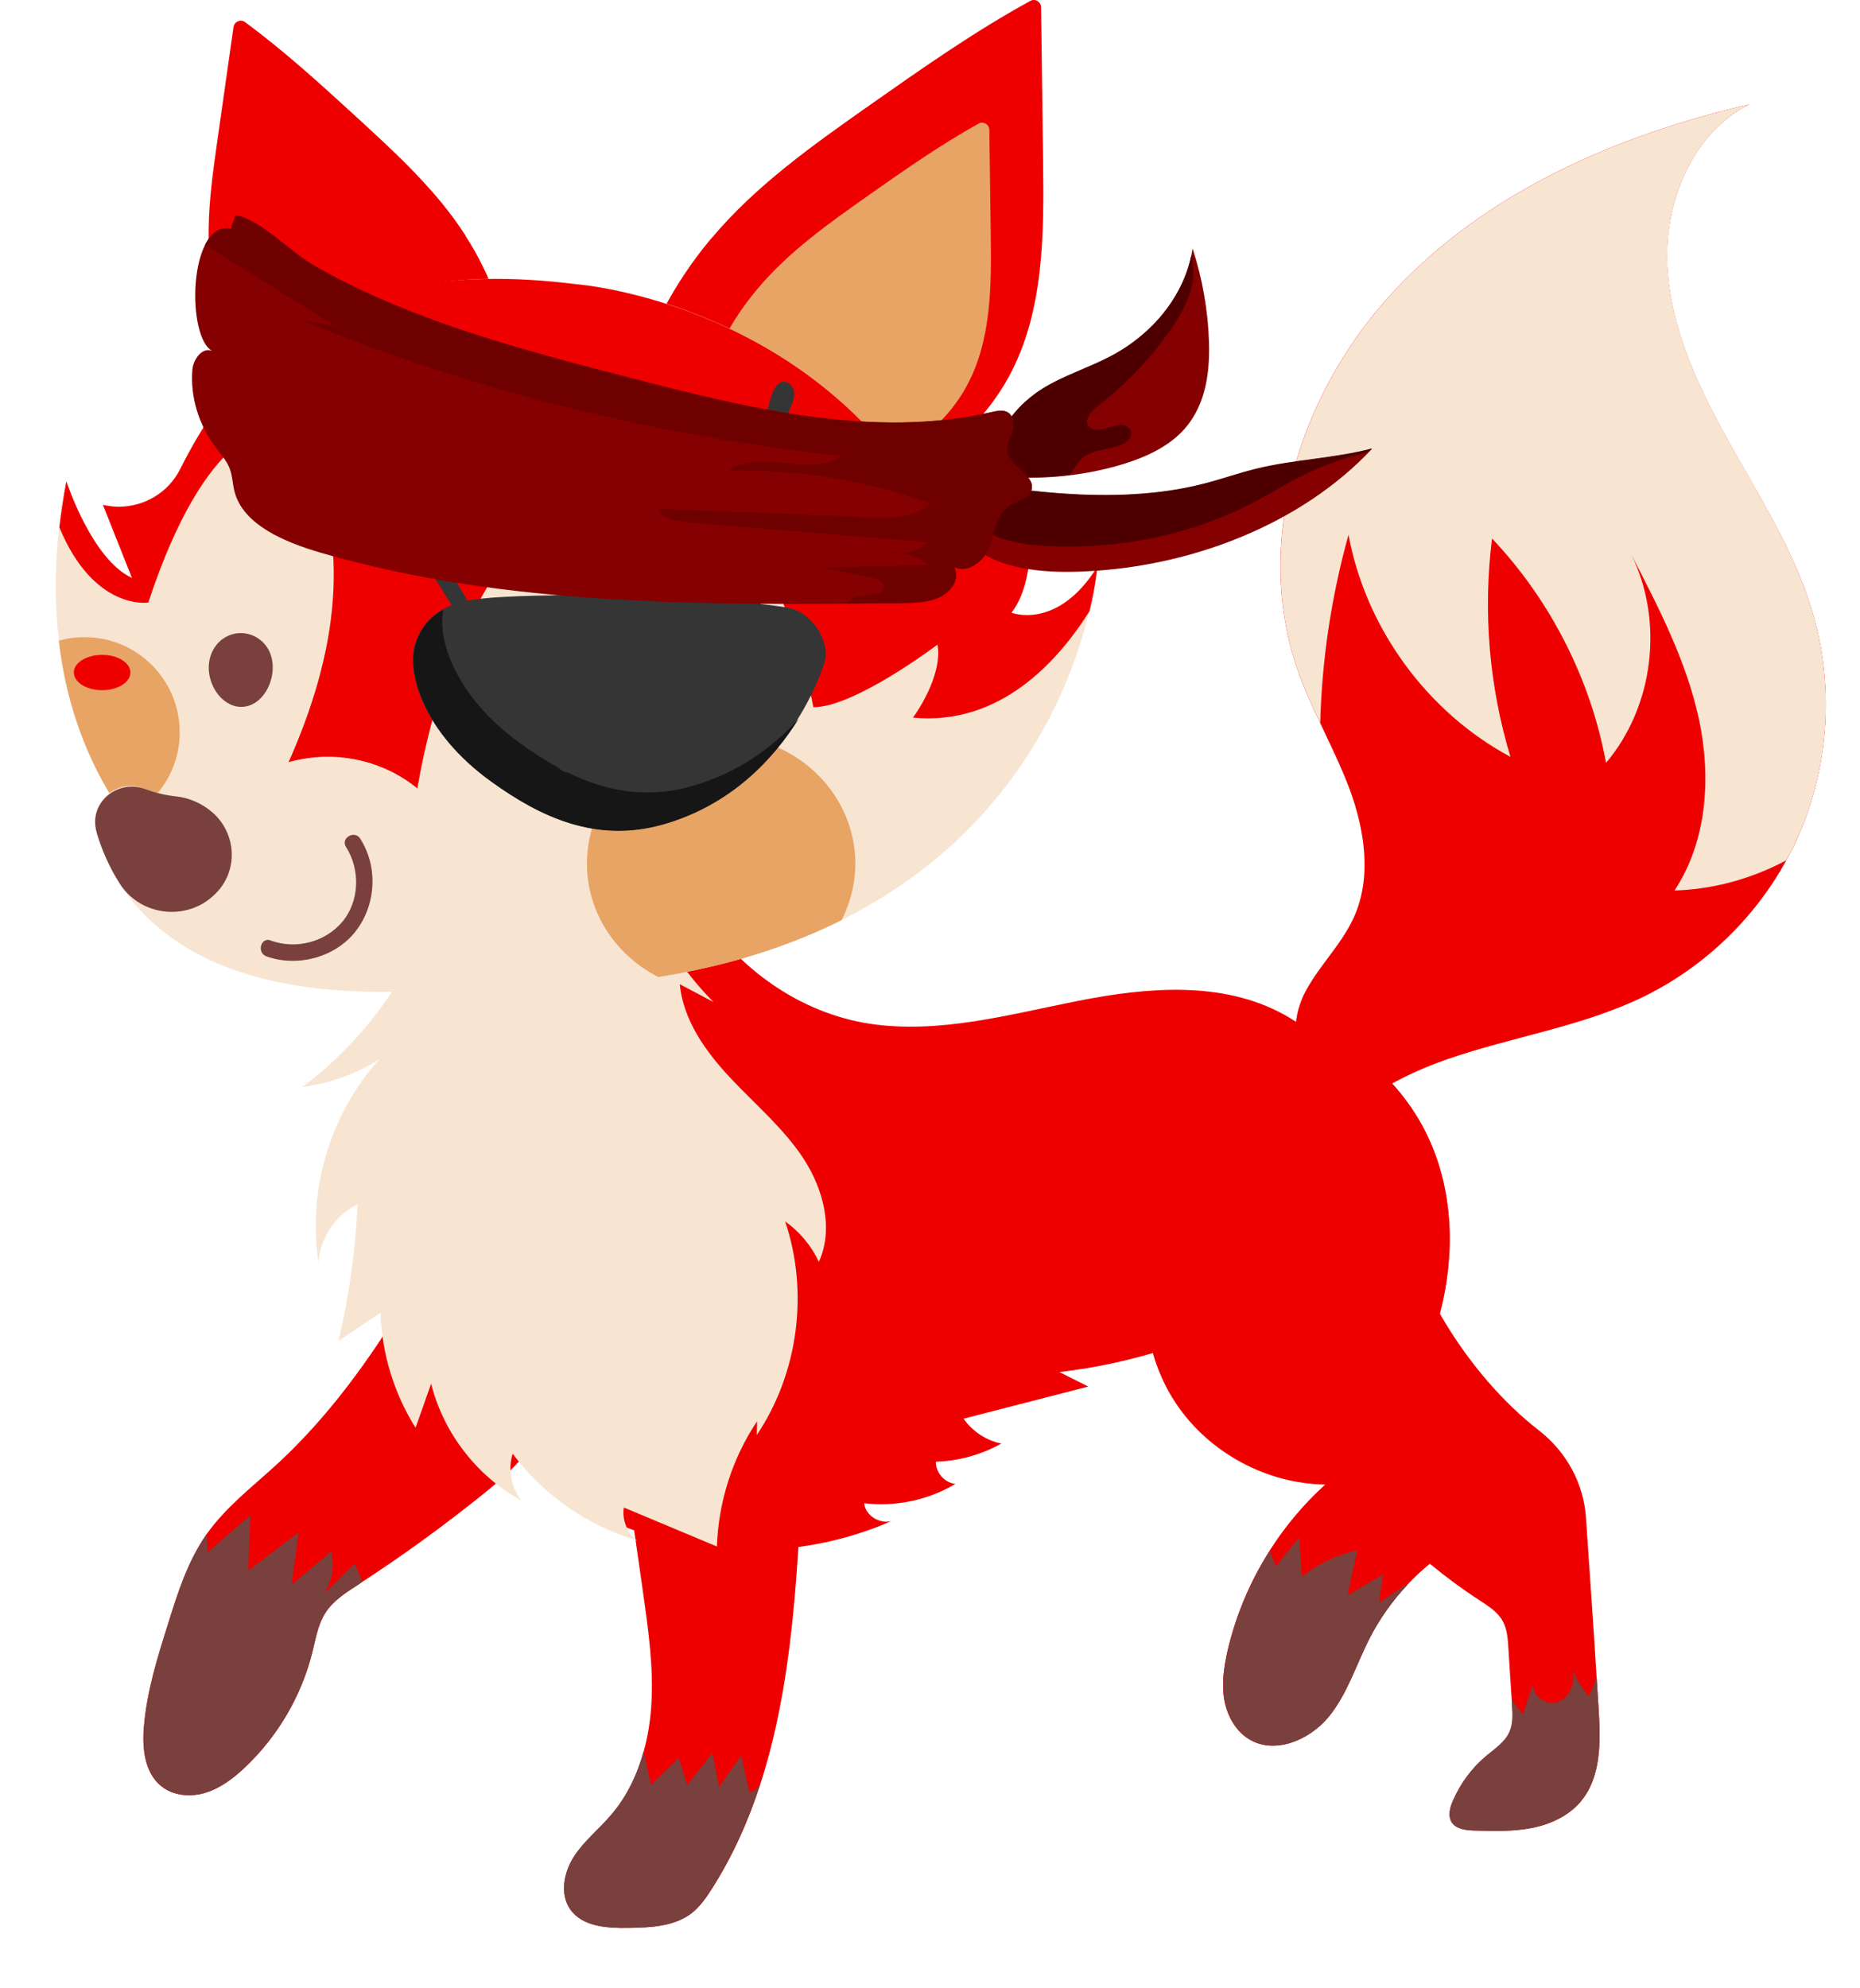 <svg width="29" height="31" viewBox="0 0 29 31" fill="none" xmlns="http://www.w3.org/2000/svg">
<path d="M23.418 22.48C23.227 22.244 22.964 22.082 22.703 21.926C22.517 21.814 22.313 21.687 22.248 21.479C22.183 21.277 22.266 21.061 22.335 20.86C22.685 19.859 22.721 18.72 22.279 17.755C21.924 16.981 21.265 16.35 20.474 16.029C19.686 15.708 18.772 15.699 17.977 16.005L18.055 19.27C17.722 20.12 17.832 21.134 18.344 21.892C18.855 22.65 19.751 23.134 20.665 23.145C19.912 23.825 19.372 24.741 19.142 25.729C19.084 25.978 19.046 26.235 19.085 26.487C19.127 26.739 19.258 26.986 19.475 27.117C19.874 27.356 20.413 27.129 20.71 26.77C21.008 26.411 21.142 25.949 21.356 25.535C21.67 24.924 22.161 24.405 22.754 24.059C23.086 23.865 23.483 23.689 23.612 23.326C23.713 23.042 23.606 22.715 23.416 22.48H23.418Z" fill="#EF0000"/>
<g style="mix-blend-mode:multiply" opacity="0.55">
<path d="M23.613 23.326C23.485 23.689 23.089 23.865 22.756 24.059C22.594 24.155 22.438 24.262 22.293 24.382C22.166 24.483 22.05 24.594 21.939 24.712C21.709 24.957 21.512 25.234 21.357 25.535C21.143 25.949 21.009 26.409 20.712 26.77C20.414 27.129 19.876 27.358 19.479 27.117C19.259 26.984 19.129 26.739 19.087 26.487C19.045 26.237 19.087 25.98 19.141 25.729C19.27 25.18 19.493 24.654 19.796 24.179C20.037 23.798 20.331 23.45 20.665 23.145C19.749 23.134 18.853 22.65 18.342 21.892C17.832 21.134 17.72 20.12 18.053 19.27L17.975 16.005C18.77 15.699 19.682 15.708 20.472 16.029C21.261 16.35 21.921 16.983 22.277 17.757C22.665 18.602 22.685 19.58 22.447 20.483C22.413 20.612 22.375 20.735 22.331 20.86C22.262 21.061 22.179 21.275 22.244 21.478C22.309 21.685 22.513 21.812 22.699 21.925C22.959 22.081 23.224 22.244 23.414 22.478C23.604 22.712 23.711 23.038 23.61 23.325L23.613 23.326Z" fill="#EF0000"/>
</g>
<path d="M21.941 24.696V24.714C21.711 24.959 21.513 25.236 21.359 25.537C21.145 25.951 21.011 26.411 20.714 26.772C20.416 27.131 19.878 27.36 19.48 27.118C19.261 26.986 19.131 26.741 19.089 26.489C19.047 26.239 19.089 25.981 19.143 25.731C19.272 25.182 19.495 24.656 19.798 24.181C19.834 24.259 19.863 24.34 19.889 24.422C20.01 24.271 20.13 24.119 20.257 23.972C20.269 24.175 20.284 24.378 20.297 24.58C20.55 24.382 20.848 24.24 21.162 24.17C21.111 24.405 21.058 24.641 21.009 24.877C21.192 24.766 21.377 24.656 21.562 24.547C21.541 24.692 21.521 24.839 21.503 24.984C21.649 24.888 21.796 24.79 21.943 24.694L21.941 24.696Z" fill="#79403D"/>
<path d="M28.026 13.064C27.973 13.184 27.913 13.3 27.85 13.414C27.353 14.322 26.571 15.073 25.639 15.532C24.674 16.005 23.584 16.16 22.567 16.513C21.548 16.867 20.53 17.511 20.189 18.532L20.619 16.8C20.227 16.646 20.133 16.143 20.247 15.726C20.266 15.659 20.291 15.592 20.318 15.53C20.529 15.09 20.908 14.747 21.109 14.301C21.39 13.681 21.279 12.948 21.044 12.308C20.911 11.954 20.744 11.615 20.583 11.272C20.451 10.997 20.325 10.717 20.226 10.429C19.535 8.421 20.276 6.107 21.722 4.551C23.167 2.994 25.207 2.107 27.276 1.626C26.383 2.071 25.945 3.153 25.996 4.149C26.047 5.146 26.498 6.077 26.988 6.947C27.026 7.014 27.064 7.083 27.102 7.15C27.559 7.952 28.042 8.75 28.285 9.638C28.599 10.764 28.504 11.996 28.026 13.06V13.064Z" fill="#EF0000"/>
<g style="mix-blend-mode:multiply" opacity="0.55">
<path d="M28.025 13.064C27.973 13.184 27.913 13.3 27.849 13.414C27.353 14.323 26.571 15.073 25.639 15.532C24.674 16.006 23.584 16.16 22.567 16.513C21.548 16.867 20.53 17.511 20.189 18.532L20.619 16.8C20.227 16.646 20.133 16.143 20.247 15.726C21.941 15.556 23.619 15.043 24.971 14.022C26.475 12.888 27.521 11.066 27.425 9.189C27.387 8.503 27.207 7.834 27.102 7.154C27.559 7.955 28.042 8.753 28.285 9.642C28.599 10.768 28.504 12 28.025 13.064Z" fill="#EF0000"/>
</g>
<path d="M28.025 13.064C27.973 13.184 27.913 13.3 27.849 13.414C27.314 13.7 26.714 13.866 26.108 13.884C26.618 13.111 26.683 12.11 26.487 11.205C26.29 10.3 25.858 9.464 25.432 8.643C25.947 9.678 25.787 11.013 25.04 11.894C24.801 10.59 24.175 9.361 23.263 8.396C23.12 9.535 23.218 10.703 23.55 11.8C22.247 11.102 21.294 9.791 21.025 8.338C20.759 9.294 20.61 10.28 20.584 11.272C20.452 10.997 20.327 10.717 20.227 10.429C19.536 8.421 20.278 6.107 21.723 4.551C23.169 2.994 25.209 2.107 27.278 1.626C26.384 2.071 25.947 3.153 25.998 4.149C26.049 5.146 26.5 6.077 26.99 6.947C27.479 7.818 28.022 8.675 28.286 9.638C28.6 10.764 28.506 11.996 28.027 13.06L28.025 13.064Z" fill="#F7E5D2"/>
<path d="M24.649 28.085C24.456 28.314 24.168 28.446 23.874 28.502C23.581 28.558 23.279 28.549 22.98 28.54C22.85 28.535 22.699 28.518 22.632 28.408C22.574 28.312 22.605 28.185 22.65 28.083C22.764 27.813 22.942 27.572 23.165 27.383C23.305 27.265 23.47 27.16 23.539 26.993C23.591 26.866 23.584 26.727 23.575 26.591C23.575 26.56 23.571 26.529 23.57 26.498C23.552 26.226 23.533 25.958 23.517 25.686C23.508 25.543 23.497 25.392 23.426 25.269C23.347 25.129 23.203 25.04 23.069 24.951C22.801 24.777 22.543 24.587 22.295 24.382C20.924 23.247 19.914 21.676 19.468 19.953L21.477 17.502C21.616 18.668 21.981 19.669 22.451 20.485C22.901 21.266 23.45 21.879 23.994 22.302C24.422 22.634 24.694 23.129 24.728 23.669C24.783 24.509 24.841 25.279 24.893 26.148C24.904 26.315 24.915 26.487 24.926 26.663C24.955 27.158 24.966 27.704 24.649 28.083V28.085Z" fill="#EF0000"/>
<path d="M24.649 28.085C24.457 28.314 24.168 28.446 23.875 28.502C23.581 28.558 23.28 28.549 22.98 28.54C22.85 28.535 22.699 28.518 22.632 28.408C22.574 28.312 22.605 28.185 22.65 28.083C22.765 27.813 22.942 27.572 23.165 27.383C23.305 27.265 23.47 27.16 23.539 26.993C23.592 26.866 23.584 26.727 23.575 26.591C23.575 26.56 23.572 26.529 23.57 26.498C23.622 26.576 23.682 26.652 23.746 26.725C23.798 26.562 23.853 26.402 23.905 26.237C23.869 26.417 24.092 26.6 24.277 26.54C24.475 26.478 24.569 26.23 24.518 26.03C24.58 26.181 24.667 26.324 24.774 26.448C24.816 26.348 24.854 26.248 24.894 26.148C24.904 26.315 24.915 26.487 24.926 26.663C24.955 27.158 24.966 27.704 24.649 28.083V28.085Z" fill="#79403D"/>
<path d="M13.896 23.718C13.925 23.711 13.954 23.7 13.98 23.682C13.953 23.694 13.924 23.705 13.896 23.718Z" fill="#F7E5D2"/>
<path d="M20.004 19.114C19.781 18.962 19.507 18.909 19.241 18.869C17.148 18.55 15.014 18.697 12.901 18.844L6.43 20.004C6.8 21.56 7.896 22.929 9.335 23.629C10.746 24.317 12.46 24.348 13.896 23.716C13.715 23.762 13.492 23.631 13.474 23.437C13.963 23.497 14.473 23.388 14.896 23.136C14.727 23.118 14.587 22.958 14.591 22.79C14.946 22.779 15.3 22.681 15.612 22.507C15.376 22.458 15.16 22.316 15.024 22.119C15.672 21.952 16.321 21.785 16.968 21.618C16.818 21.542 16.667 21.468 16.517 21.392C17.67 21.259 18.796 20.893 19.807 20.32C20.022 20.198 20.249 20.044 20.314 19.805C20.385 19.544 20.227 19.264 20.006 19.112L20.004 19.114Z" fill="#EF0000"/>
<path d="M12.458 23.967C12.38 25.265 12.252 26.596 11.853 27.822C11.668 28.393 11.423 28.941 11.098 29.451C11.011 29.588 10.913 29.728 10.783 29.83C10.512 30.036 10.146 30.053 9.805 30.058C9.473 30.064 9.083 30.042 8.893 29.77C8.724 29.529 8.793 29.188 8.953 28.941C9.114 28.694 9.352 28.509 9.54 28.283C9.778 28.002 9.939 27.664 10.036 27.307C10.099 27.08 10.137 26.845 10.153 26.611C10.195 26.01 10.108 25.407 10.023 24.808C9.825 23.428 9.629 22.048 9.432 20.668L12.281 19.507C12.582 20.969 12.545 22.478 12.458 23.968V23.967Z" fill="#EF0000"/>
<path d="M11.851 27.822C11.666 28.393 11.421 28.941 11.096 29.451C11.009 29.588 10.911 29.728 10.781 29.83C10.511 30.037 10.144 30.053 9.803 30.058C9.471 30.064 9.082 30.042 8.891 29.77C8.722 29.529 8.791 29.188 8.951 28.941C9.112 28.695 9.35 28.509 9.539 28.283C9.776 28.002 9.937 27.664 10.034 27.307C10.073 27.481 10.11 27.654 10.15 27.828C10.293 27.688 10.438 27.545 10.581 27.405C10.625 27.547 10.668 27.69 10.714 27.831C10.846 27.664 10.975 27.498 11.107 27.331C11.142 27.507 11.176 27.683 11.211 27.858C11.327 27.697 11.439 27.536 11.555 27.372C11.599 27.565 11.642 27.759 11.688 27.951C11.751 27.922 11.809 27.878 11.852 27.822H11.851Z" fill="#79403D"/>
<path d="M8.987 20.155C8.898 20.98 8.793 21.849 8.307 22.523C8.079 22.84 7.776 23.1 7.469 23.345C6.882 23.816 6.272 24.257 5.643 24.667C5.623 24.681 5.603 24.694 5.585 24.707C5.395 24.83 5.195 24.955 5.074 25.145C4.956 25.327 4.923 25.544 4.871 25.753C4.702 26.44 4.328 27.077 3.812 27.563C3.636 27.728 3.436 27.88 3.206 27.951C2.976 28.022 2.705 28.002 2.517 27.851C2.254 27.643 2.214 27.26 2.243 26.926C2.288 26.373 2.455 25.84 2.622 25.312C2.771 24.832 2.927 24.346 3.213 23.932C3.217 23.927 3.22 23.921 3.224 23.916C3.521 23.497 3.937 23.178 4.316 22.831C5.631 21.62 6.503 20.019 7.353 18.446L8.991 20.155H8.987Z" fill="#EF0000"/>
<g style="mix-blend-mode:multiply" opacity="0.55">
<path d="M7.35 18.446C6.907 19.264 6.459 20.089 5.946 20.864C5.973 21.235 6.029 21.604 6.14 21.961C6.341 22.614 6.738 23.134 7.281 23.493C7.344 23.442 7.409 23.393 7.473 23.343C7.779 23.098 8.08 22.84 8.311 22.521C8.797 21.847 8.902 20.978 8.991 20.153L7.353 18.445L7.35 18.446Z" fill="#EF0000"/>
</g>
<path d="M5.645 24.665C5.625 24.679 5.605 24.692 5.587 24.705C5.396 24.828 5.197 24.953 5.075 25.144C4.958 25.325 4.925 25.543 4.872 25.751C4.704 26.438 4.33 27.075 3.813 27.561C3.637 27.726 3.438 27.878 3.208 27.949C2.977 28.02 2.707 28 2.518 27.849C2.256 27.641 2.216 27.258 2.245 26.924C2.29 26.371 2.457 25.838 2.624 25.311C2.772 24.83 2.928 24.344 3.215 23.93C3.218 23.925 3.222 23.919 3.226 23.914C3.229 24.012 3.231 24.108 3.235 24.206C3.458 24.012 3.681 23.816 3.904 23.622C3.893 23.91 3.88 24.199 3.87 24.487C4.131 24.29 4.394 24.09 4.655 23.894C4.619 24.166 4.582 24.438 4.546 24.71C4.753 24.536 4.958 24.362 5.164 24.188C5.219 24.409 5.181 24.65 5.056 24.841C5.213 24.688 5.371 24.532 5.529 24.378C5.574 24.473 5.614 24.569 5.649 24.667L5.645 24.665Z" fill="#79403D"/>
<path d="M21.272 19.573C20.873 20.175 20.11 20.423 19.39 20.488C18.671 20.554 17.937 20.483 17.233 20.639C16.296 20.849 15.5 21.442 14.636 21.867C14.275 22.043 13.878 22.186 13.481 22.26C12.923 22.362 12.36 22.322 11.883 22.034C11.952 22.166 12.021 22.298 12.092 22.433C11.189 22.485 10.27 22.157 9.604 21.544C9.582 21.702 9.56 21.861 9.54 22.019C8.877 21.7 8.336 21.136 8.048 20.458C8.064 20.697 8.079 20.938 8.093 21.178C7.462 20.594 7.043 19.787 6.927 18.936C6.86 19.141 6.791 19.344 6.724 19.545C6.182 18.86 6.213 17.785 6.793 17.13C6.623 17.289 6.392 17.384 6.158 17.389C6.94 16.727 7.241 15.554 6.869 14.602L10.329 12.328C10.353 12.988 10.567 13.628 10.921 14.181V14.185C11.51 15.108 12.478 15.797 13.565 15.962C14.647 16.123 15.735 15.817 16.809 15.605C17.881 15.393 19.056 15.289 20.017 15.817C20.826 16.259 21.368 17.119 21.52 18.029C21.609 18.557 21.566 19.132 21.272 19.578V19.573Z" fill="#EF0000"/>
<g style="mix-blend-mode:multiply" opacity="0.55">
<path d="M13.481 22.26C12.923 22.362 12.36 22.322 11.883 22.034C11.952 22.166 12.021 22.298 12.092 22.433C11.189 22.485 10.27 22.157 9.604 21.544C9.582 21.702 9.56 21.861 9.54 22.019C8.877 21.7 8.336 21.136 8.048 20.458C8.064 20.697 8.079 20.938 8.093 21.178C7.462 20.594 7.043 19.787 6.927 18.936C6.86 19.141 6.791 19.344 6.724 19.545C6.182 18.86 6.213 17.785 6.793 17.13C6.623 17.289 6.392 17.384 6.158 17.389C6.94 16.727 7.241 15.554 6.869 14.602L10.329 12.328C10.353 12.988 10.567 13.628 10.921 14.181V14.185C11.347 15.324 12.036 16.363 12.928 17.188C12.689 17.048 12.449 16.907 12.212 16.767C13.1 17.627 13.896 18.691 14.002 19.921C14.072 20.728 13.84 21.537 13.479 22.262L13.481 22.26Z" fill="#EF0000"/>
</g>
<path d="M11.804 22.153C11.804 22.226 11.802 22.3 11.8 22.373C12.446 21.41 12.614 20.142 12.241 19.043C12.467 19.203 12.65 19.422 12.767 19.674C13.001 19.159 12.837 18.539 12.529 18.066C12.219 17.592 11.778 17.222 11.392 16.811C11.004 16.399 10.654 15.909 10.598 15.345C10.774 15.438 10.948 15.53 11.124 15.623C10.409 14.899 9.921 13.954 9.743 12.953L6.976 13.443C6.67 14.83 5.85 16.098 4.713 16.948C5.139 16.892 5.553 16.744 5.915 16.515C5.15 17.358 4.791 18.555 4.967 19.68C4.99 19.3 5.232 18.942 5.574 18.778C5.543 19.495 5.444 20.209 5.277 20.907C5.496 20.76 5.714 20.615 5.933 20.468C5.952 21.099 6.142 21.725 6.479 22.26C6.561 22.032 6.641 21.803 6.722 21.573C6.913 22.34 7.437 23.02 8.133 23.397C7.97 23.196 7.915 22.911 7.993 22.665C8.472 23.308 9.163 23.791 9.932 24.017C9.778 23.901 9.696 23.696 9.727 23.504C10.211 23.707 10.694 23.909 11.178 24.112C11.2 23.419 11.419 22.733 11.805 22.157L11.804 22.153Z" fill="#F7E5D2"/>
<g style="mix-blend-mode:multiply" opacity="0.44">
<path d="M11.022 21.087C11.022 21.141 11.02 21.194 11.018 21.248C11.492 20.543 11.615 19.613 11.341 18.807C11.508 18.923 11.642 19.085 11.728 19.27C11.9 18.892 11.78 18.437 11.553 18.091C11.327 17.745 11.004 17.473 10.719 17.17C10.434 16.867 10.179 16.508 10.137 16.096C10.266 16.163 10.395 16.232 10.522 16.299C9.998 15.768 9.64 15.077 9.51 14.342L7.48 14.701C7.256 15.719 6.655 16.647 5.821 17.271C6.133 17.23 6.436 17.121 6.702 16.952C6.142 17.57 5.879 18.448 6.006 19.273C6.022 18.996 6.2 18.733 6.452 18.611C6.43 19.137 6.358 19.661 6.235 20.173C6.394 20.066 6.556 19.959 6.715 19.85C6.728 20.312 6.867 20.771 7.116 21.165C7.176 20.996 7.236 20.829 7.294 20.661C7.433 21.225 7.818 21.721 8.327 21.999C8.208 21.852 8.168 21.642 8.226 21.46C8.576 21.932 9.084 22.285 9.648 22.452C9.533 22.367 9.473 22.217 9.497 22.077C9.852 22.226 10.206 22.374 10.562 22.523C10.578 22.015 10.737 21.511 11.02 21.089L11.022 21.087Z" fill="#F7E5D2"/>
</g>
<path d="M11.088 3.721C11.784 2.89 12.68 2.259 13.566 1.635C14.379 1.064 15.193 0.491 16.064 0.014C16.138 -0.028 16.232 0.029 16.232 0.114C16.243 0.912 16.252 1.71 16.263 2.508C16.278 3.659 16.279 4.871 15.725 5.881C15.184 6.867 14.176 7.526 13.113 7.896C12.542 6.8 11.546 5.803 10.329 4.854C10.54 4.45 10.794 4.069 11.086 3.721H11.088Z" fill="#EF0000"/>
<path d="M11.808 4.506C12.297 3.922 12.928 3.478 13.55 3.039C14.105 2.649 14.664 2.257 15.257 1.927C15.331 1.886 15.425 1.94 15.425 2.027C15.433 2.569 15.44 3.112 15.447 3.654C15.458 4.464 15.458 5.315 15.068 6.026C14.687 6.72 13.978 7.183 13.231 7.442C12.72 6.534 12.07 5.816 11.274 5.304C11.421 5.019 11.601 4.753 11.806 4.508L11.808 4.506Z" fill="#E8A465"/>
<path d="M7.261 3.679C6.806 2.968 6.177 2.392 5.555 1.822C4.994 1.309 4.432 0.794 3.819 0.344C3.752 0.295 3.654 0.337 3.641 0.42C3.556 1.022 3.469 1.624 3.384 2.227C3.257 3.115 3.135 4.049 3.462 4.885C3.781 5.701 4.494 6.31 5.277 6.7L7.729 4.631C7.607 4.299 7.45 3.978 7.257 3.681L7.261 3.679Z" fill="#EF0000"/>
<g style="mix-blend-mode:multiply" opacity="0.55">
<path d="M7.261 3.679C7.098 3.423 6.909 3.184 6.71 2.957C6.021 3.119 5.29 3.159 4.679 3.532C4.098 3.888 3.768 4.499 3.583 5.139C3.941 5.826 4.581 6.35 5.281 6.699L7.732 4.629C7.611 4.297 7.453 3.976 7.261 3.679Z" fill="#EF0000"/>
</g>
<path d="M0.917 9.99C1.048 11.129 1.447 12.037 1.958 12.752C3.377 14.73 5.667 15.267 5.667 15.267C7.468 15.472 8.986 15.438 10.264 15.231C11.394 15.052 12.335 14.738 13.122 14.344C15.841 12.986 16.713 10.676 16.983 9.526C17.087 9.101 17.105 8.837 17.105 8.837C16.479 9.832 15.766 9.549 15.766 9.549C16.165 9.038 16.051 8.042 16.051 8.042C16.044 8.053 16.038 8.062 16.033 8.073C15.687 8.639 14.854 8.61 14.531 8.031C12.663 4.704 8.986 4.428 8.986 4.428C5.041 3.902 3.476 5.984 2.805 7.312C2.62 7.68 2.245 7.897 1.846 7.897C1.766 7.897 1.685 7.886 1.601 7.868L2.055 9.007C1.429 8.722 1.032 7.5 1.032 7.5C0.985 7.745 0.95 7.984 0.923 8.213C0.85 8.86 0.856 9.45 0.917 9.988V9.99Z" fill="#F7E5D2"/>
<path d="M0.923 8.216C1.463 9.528 2.312 9.395 2.312 9.395C2.762 8.031 3.24 7.33 3.645 6.978C4.067 6.604 4.731 6.789 4.922 7.321C5.511 8.962 5.123 10.665 4.256 12.398L6.507 12.293C6.978 9.549 8.16 8.2 8.904 7.604C9.562 7.074 10.516 7.081 11.136 7.658C12.268 8.713 12.681 11.026 12.681 11.026C13.322 11.031 14.617 10.05 14.617 10.05C14.704 10.561 14.234 11.189 14.234 11.189C15.585 11.319 16.49 10.32 16.987 9.529C17.09 9.105 17.108 8.84 17.108 8.84C16.483 9.836 15.77 9.553 15.77 9.553C16.169 9.042 16.055 8.046 16.055 8.046C16.047 8.057 16.042 8.066 16.036 8.077C15.69 8.643 14.858 8.614 14.535 8.035C12.667 4.707 8.989 4.432 8.989 4.432C4.818 3.906 3.48 5.988 2.809 7.315C2.624 7.683 2.249 7.901 1.85 7.901C1.77 7.901 1.688 7.89 1.605 7.872L2.058 9.011C1.432 8.726 1.035 7.504 1.035 7.504C0.988 7.749 0.954 7.988 0.926 8.216H0.923Z" fill="#EF0000"/>
<path d="M9.151 13.463C9.151 14.232 9.604 14.897 10.264 15.233C11.394 15.053 12.335 14.739 13.122 14.346C13.258 14.078 13.336 13.78 13.336 13.465C13.336 12.362 12.397 11.466 11.242 11.466C10.086 11.466 9.151 12.362 9.151 13.465V13.463Z" fill="#E8A465"/>
<path d="M0.917 9.99C1.048 11.129 1.447 12.037 1.958 12.752C2.457 12.516 2.802 12.007 2.802 11.417C2.802 10.598 2.138 9.934 1.318 9.934C1.179 9.934 1.042 9.952 0.917 9.99Z" fill="#E8A465"/>
<path d="M1.503 12.972C1.652 13.476 1.947 14.047 2.533 14.513C3.371 15.188 4.804 15.648 7.237 15.393C7.237 15.393 7.468 14.35 7.183 13.332C6.799 11.96 5.181 11.388 3.957 12.117C3.697 12.273 3.382 12.398 3.028 12.42C2.78 12.437 2.513 12.4 2.234 12.29C1.811 12.123 1.374 12.534 1.503 12.97V12.972Z" fill="#F7E5D2"/>
<path d="M4.222 14.664C4.61 14.805 5.061 14.693 5.331 14.379C5.609 14.056 5.62 13.557 5.395 13.206C5.306 13.066 5.527 12.937 5.616 13.075C5.903 13.523 5.863 14.132 5.527 14.542C5.206 14.934 4.626 15.082 4.153 14.91C3.999 14.854 4.066 14.605 4.222 14.662V14.664Z" fill="#79403D"/>
<path d="M1.505 12.975C1.581 13.232 1.696 13.508 1.868 13.778C2.196 14.292 2.929 14.368 3.357 13.936C3.359 13.934 3.362 13.931 3.364 13.929C3.719 13.577 3.689 12.995 3.313 12.667C3.152 12.527 2.952 12.438 2.74 12.416C2.588 12.4 2.432 12.364 2.27 12.304C1.83 12.137 1.373 12.523 1.507 12.975H1.505Z" fill="#79403D"/>
<path d="M7.97 11.227C7.956 11.562 8.217 11.905 8.532 11.86C8.891 11.809 9.094 11.263 8.88 10.937C8.699 10.663 8.311 10.634 8.097 10.89C8.014 10.989 7.976 11.107 7.97 11.225V11.227Z" fill="#79403D"/>
<path d="M3.255 10.384C3.241 10.719 3.502 11.062 3.817 11.017C4.176 10.966 4.379 10.42 4.165 10.094C3.984 9.82 3.596 9.791 3.382 10.046C3.299 10.146 3.261 10.264 3.255 10.382V10.384Z" fill="#79403D"/>
<g style="mix-blend-mode:screen" opacity="0.42">
<path d="M2.655 12.739C2.655 12.892 2.457 13.015 2.214 13.015C1.971 13.015 1.773 12.892 1.773 12.739C1.773 12.587 1.971 12.464 2.214 12.464C2.457 12.464 2.655 12.587 2.655 12.739Z" fill="#79403D"/>
</g>
<path d="M11.563 12.076C11.563 12.228 11.365 12.351 11.122 12.351C10.879 12.351 10.681 12.228 10.681 12.076C10.681 11.923 10.879 11.8 11.122 11.8C11.365 11.8 11.563 11.923 11.563 12.076Z" fill="#EF0000"/>
<path d="M2.033 10.485C2.033 10.638 1.835 10.761 1.592 10.761C1.349 10.761 1.151 10.638 1.151 10.485C1.151 10.333 1.349 10.21 1.592 10.21C1.835 10.21 2.033 10.333 2.033 10.485Z" fill="#EF0000"/>
<path d="M7.251 9.372C6.957 9.441 6.599 9.6 6.466 10.057C6.337 10.498 6.606 11.427 7.651 12.181C8.421 12.737 9.288 13.148 10.332 12.849C12.087 12.349 12.745 10.707 12.861 10.305C12.942 10.024 12.678 9.536 12.258 9.47C10.846 9.249 7.877 9.227 7.251 9.372Z" fill="#353535"/>
<path d="M6.913 9.506C6.813 9.961 7.096 10.857 8.109 11.588C8.878 12.143 9.745 12.554 10.79 12.256C11.521 12.047 12.061 11.64 12.452 11.208C12.071 11.821 11.409 12.549 10.342 12.854C9.298 13.151 8.43 12.741 7.661 12.185C6.616 11.431 6.347 10.502 6.475 10.061C6.558 9.778 6.727 9.609 6.913 9.506Z" fill="#161616"/>
<path d="M12.078 7.472C11.934 8.54 11.805 9.616 11.804 10.723C11.804 10.919 11.805 11.127 11.709 11.277C11.686 11.312 11.652 11.346 11.606 11.34C11.516 11.327 11.486 11.198 11.489 11.109C11.521 10.194 11.617 9.296 11.712 8.399C11.749 8.052 11.786 7.704 11.822 7.357C11.865 6.952 11.909 6.544 12.027 6.17C12.06 6.067 12.168 5.859 12.32 5.995C12.452 6.114 12.345 6.298 12.308 6.396C12.179 6.732 12.127 7.104 12.078 7.473L12.078 7.472Z" fill="#353535"/>
<path d="M6.892 8.694C7.436 9.624 7.997 10.551 8.678 11.424C8.799 11.579 8.927 11.741 8.944 11.919C8.948 11.961 8.942 12.009 8.902 12.032C8.823 12.077 8.72 11.994 8.668 11.922C8.13 11.181 7.652 10.415 7.175 9.65C6.99 9.353 6.805 9.057 6.62 8.76C6.405 8.415 6.188 8.066 6.051 7.699C6.013 7.597 5.97 7.367 6.174 7.381C6.352 7.393 6.38 7.604 6.411 7.705C6.516 8.048 6.705 8.373 6.893 8.695L6.892 8.694Z" fill="#353535"/>
<g clip-path="url(#clip0_99_44811)">
<path d="M15.597 6.786C15.728 6.506 15.953 6.257 16.24 6.074C16.57 5.862 16.973 5.741 17.324 5.554C18.018 5.186 18.495 4.555 18.594 3.874C18.749 4.352 18.835 4.845 18.85 5.338C18.865 5.84 18.79 6.377 18.402 6.757C18.143 7.011 17.77 7.167 17.388 7.272C17 7.378 16.592 7.437 16.18 7.447C15.885 7.454 15.575 7.437 15.309 7.54C15.718 7.615 16.133 7.668 16.55 7.698C17.298 7.751 18.063 7.729 18.775 7.545C19.051 7.473 19.317 7.378 19.594 7.311C20.181 7.168 20.809 7.151 21.392 6.997C20.299 8.167 18.539 8.877 16.735 8.915C16.14 8.927 15.472 8.841 15.097 8.452C14.963 8.312 14.876 8.131 14.913 7.958C14.951 7.785 15.137 7.632 15.351 7.64L15.597 6.787L15.597 6.786Z" fill="#850000"/>
<path d="M15.387 7.508L15.376 7.546C15.354 7.541 15.332 7.538 15.309 7.534C15.335 7.524 15.361 7.515 15.387 7.507L15.387 7.508Z" fill="#4E0000"/>
<path d="M16.24 6.067C16.571 5.856 16.973 5.735 17.325 5.548C17.983 5.199 18.445 4.614 18.576 3.973C18.599 4.079 18.611 4.185 18.605 4.293C18.587 4.593 18.434 4.875 18.255 5.134C17.951 5.578 17.565 5.982 17.116 6.331C16.998 6.422 16.875 6.582 17 6.67C17.161 6.781 17.435 6.544 17.589 6.661C17.65 6.708 17.649 6.792 17.605 6.849C17.56 6.905 17.484 6.939 17.407 6.961C17.233 7.012 17.032 7.022 16.897 7.125C16.797 7.2 16.753 7.312 16.679 7.405C16.514 7.425 16.347 7.437 16.18 7.441C15.913 7.447 15.634 7.434 15.387 7.508L15.596 6.78C15.728 6.5 15.953 6.251 16.24 6.067L16.24 6.067Z" fill="#4E0000"/>
<path d="M21.358 7.027C21.3 7.059 21.227 7.078 21.159 7.096C20.905 7.161 20.66 7.249 20.429 7.357C20.108 7.506 19.816 7.694 19.503 7.855C18.569 8.337 17.447 8.57 16.336 8.514C15.974 8.496 15.591 8.439 15.316 8.239C15.157 8.123 15.05 7.967 14.989 7.799C15.07 7.698 15.204 7.628 15.35 7.634L15.376 7.546C15.763 7.615 16.156 7.664 16.55 7.692C17.298 7.745 18.063 7.723 18.774 7.539C19.051 7.468 19.317 7.372 19.594 7.305C20.181 7.162 20.809 7.145 21.392 6.991C21.381 7.003 21.369 7.015 21.358 7.027L21.358 7.027Z" fill="#4E0000"/>
<path d="M9.819 5.892C11.663 6.369 13.621 6.85 15.467 6.426C15.537 6.41 15.613 6.393 15.68 6.416C15.804 6.46 15.822 6.608 15.786 6.719C15.75 6.829 15.681 6.938 15.705 7.052C15.754 7.284 16.165 7.428 16.078 7.65C16.028 7.775 15.848 7.81 15.728 7.89C15.522 8.029 15.508 8.288 15.436 8.507C15.364 8.725 15.107 8.953 14.875 8.842C14.97 9.009 14.845 9.216 14.661 9.307C14.477 9.398 14.254 9.402 14.041 9.404C11.003 9.436 7.897 9.459 5.002 8.618C4.428 8.451 3.79 8.178 3.657 7.666C3.625 7.544 3.626 7.416 3.578 7.297C3.532 7.181 3.442 7.082 3.364 6.978C3.097 6.621 2.966 6.19 2.999 5.769C3.011 5.608 3.151 5.399 3.317 5.475C2.901 5.284 2.933 3.429 3.606 3.566C3.604 3.499 3.666 3.415 3.666 3.358C4.036 3.405 4.529 3.928 4.858 4.12C5.356 4.41 5.887 4.655 6.433 4.868C7.525 5.296 8.674 5.596 9.819 5.892L9.819 5.892Z" fill="#850000"/>
<path d="M13.868 8.617C13.931 8.613 13.994 8.617 14.056 8.627C13.993 8.632 13.93 8.629 13.868 8.617Z" fill="#6F0000"/>
<path d="M15.467 6.423C15.537 6.407 15.613 6.39 15.681 6.414C15.804 6.457 15.822 6.606 15.786 6.716C15.75 6.826 15.681 6.936 15.705 7.049C15.754 7.281 16.165 7.426 16.078 7.647C16.028 7.772 15.849 7.807 15.728 7.887C15.522 8.026 15.508 8.286 15.436 8.504C15.364 8.722 15.107 8.95 14.875 8.839C14.97 9.006 14.845 9.214 14.661 9.304C14.477 9.395 14.254 9.399 14.042 9.402C13.761 9.405 13.479 9.407 13.197 9.41C13.233 9.362 13.284 9.326 13.35 9.309C13.52 9.266 13.802 9.294 13.784 9.141C13.773 9.057 13.659 9.019 13.564 9C13.312 8.95 13.06 8.899 12.808 8.848C13.363 8.835 13.917 8.822 14.472 8.809C14.358 8.714 14.211 8.651 14.057 8.627C14.216 8.615 14.369 8.555 14.479 8.455C13.235 8.351 11.991 8.248 10.747 8.145C10.556 8.129 10.326 8.088 10.258 7.932C11.356 7.976 12.453 8.02 13.551 8.064C13.89 8.078 14.28 8.073 14.496 7.849C13.507 7.486 12.43 7.312 11.363 7.34C11.817 6.988 12.662 7.453 13.121 7.106C10.219 6.8 7.368 6.085 4.714 4.998C4.886 5.025 5.059 5.053 5.232 5.081C4.586 4.681 3.941 4.28 3.295 3.88C3.263 3.86 3.229 3.84 3.194 3.823C3.287 3.638 3.423 3.526 3.606 3.564C3.604 3.496 3.667 3.413 3.667 3.355C4.036 3.403 4.529 3.925 4.859 4.117C5.357 4.408 5.888 4.652 6.433 4.866C7.526 5.293 8.675 5.593 9.819 5.889C11.663 6.367 13.621 6.847 15.467 6.423Z" fill="#6F0000"/>
</g>
<defs>
<clipPath id="clip0_99_44811">
<rect width="18.451" height="5.936" fill="white" transform="matrix(0.999 0.052 0.052 -0.999 2.811 8.991)"/>
</clipPath>
</defs>
</svg>
